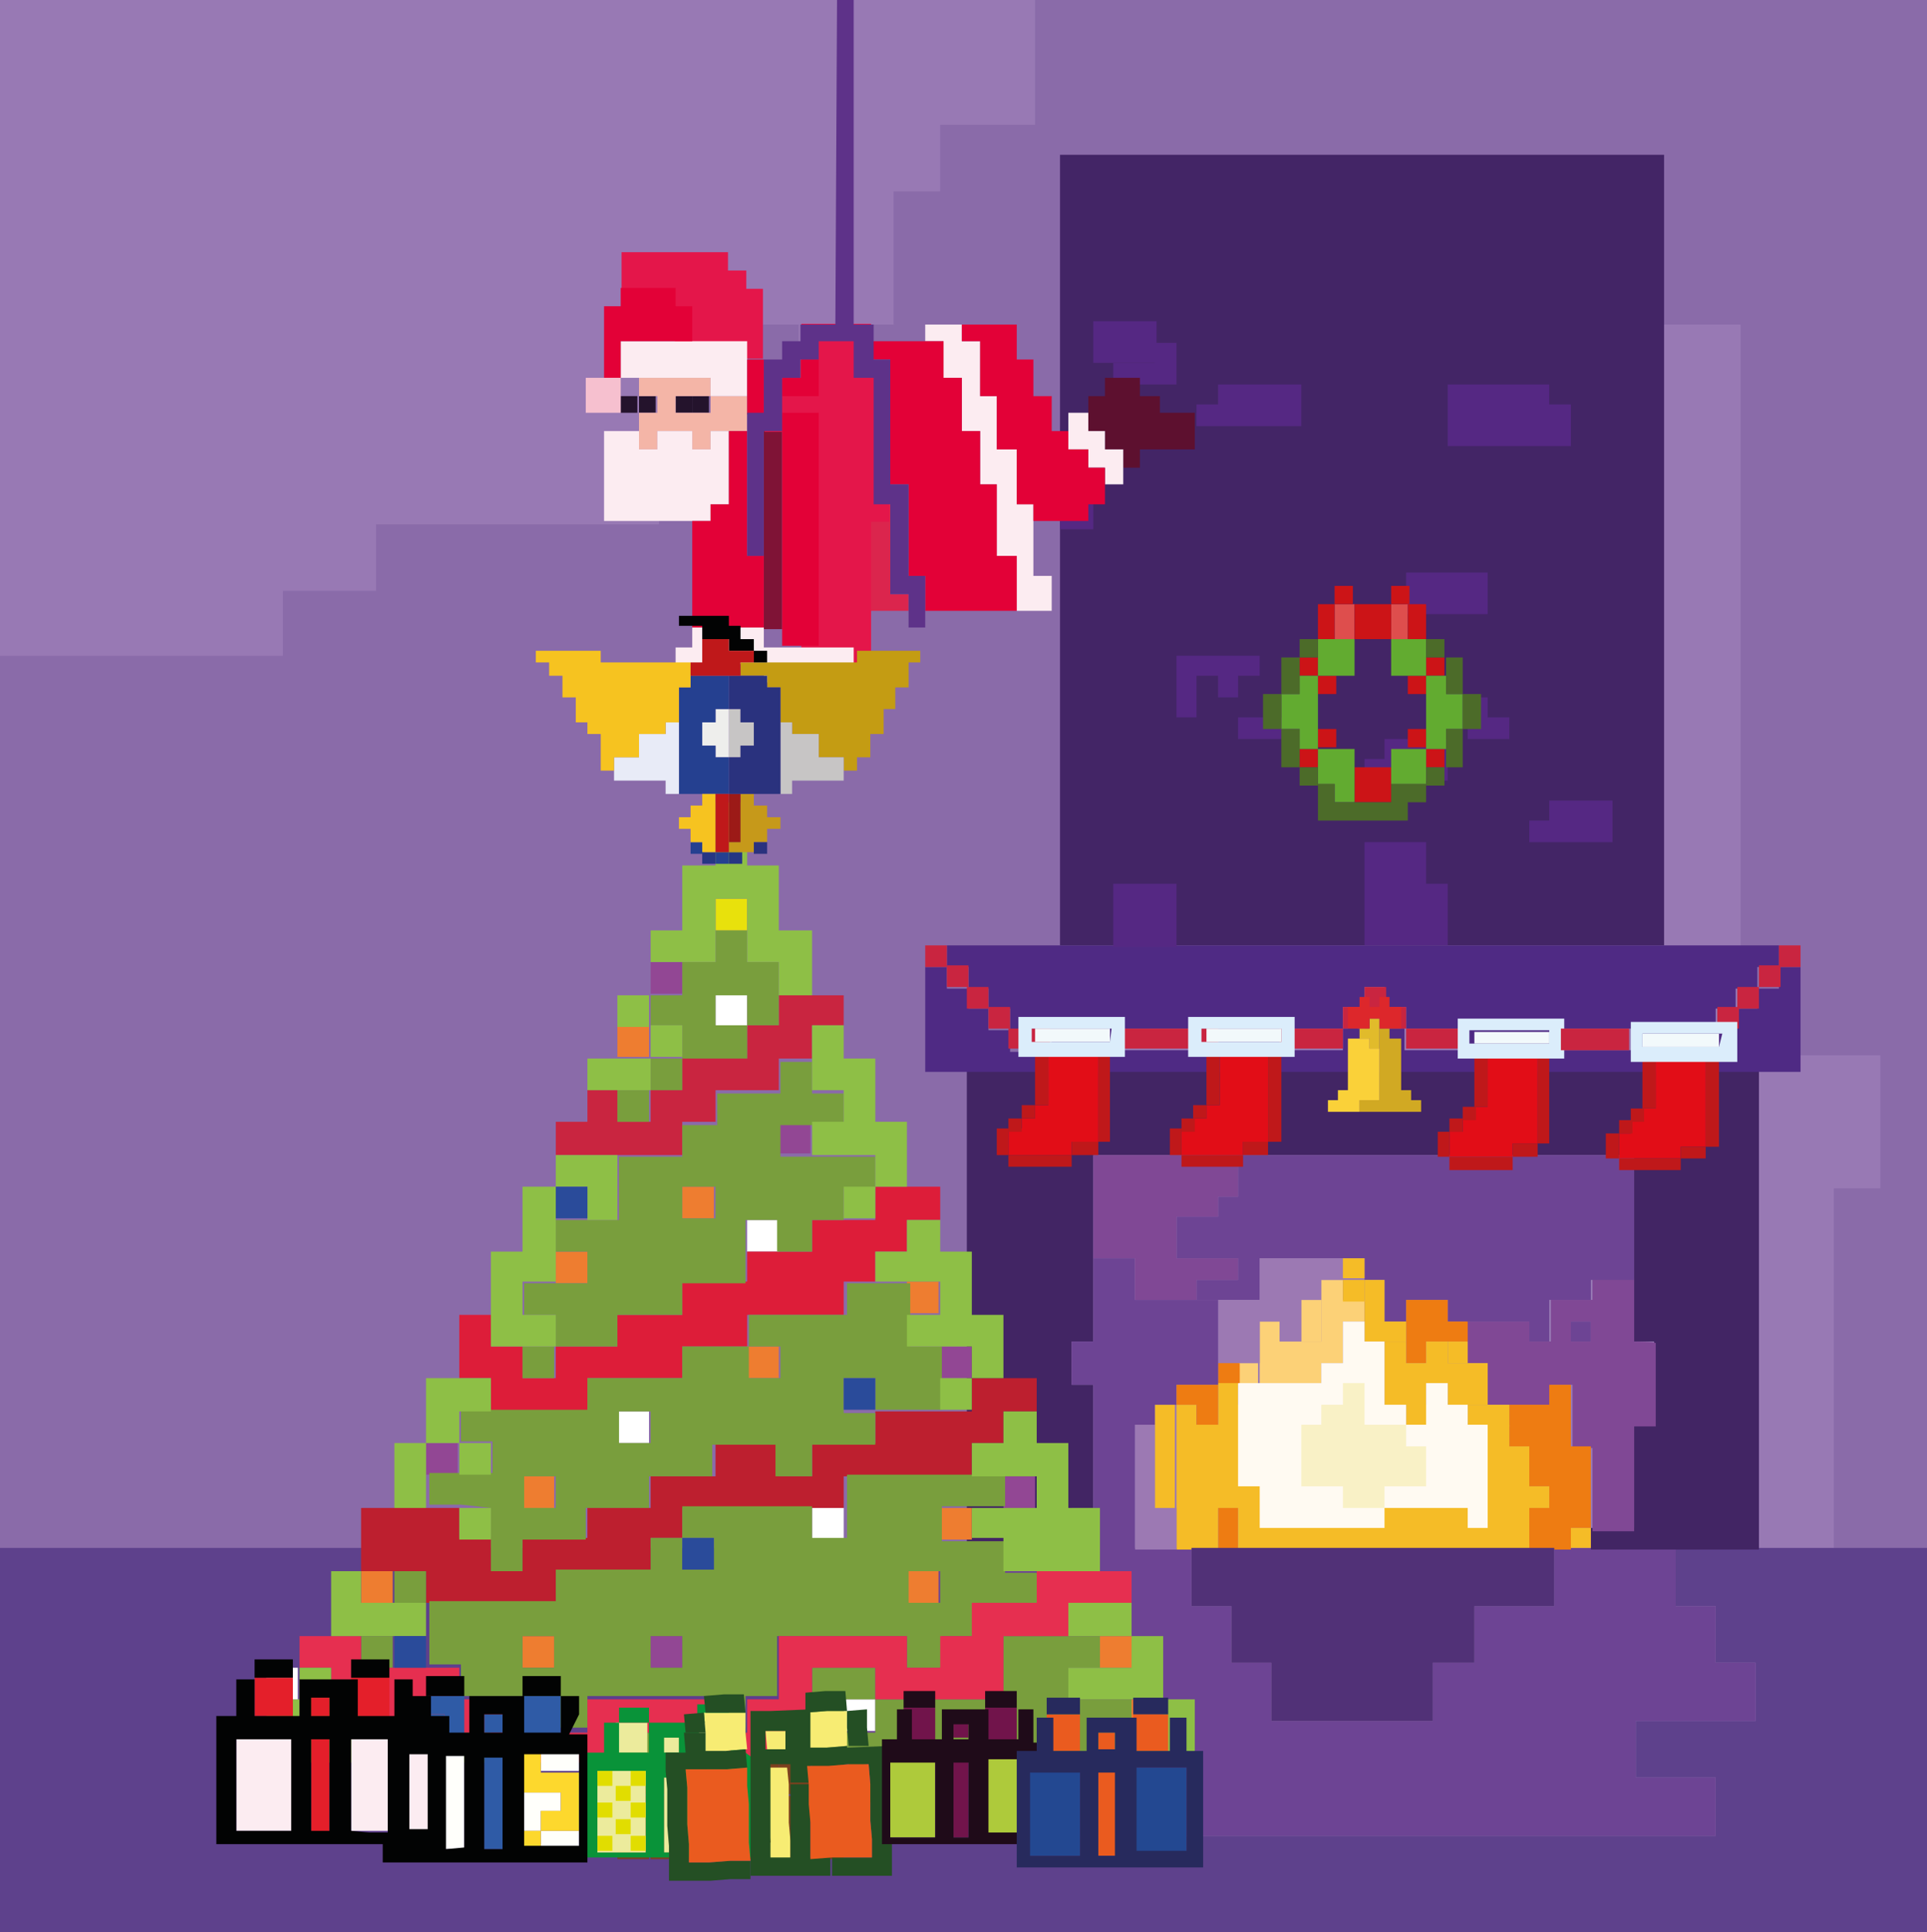 <?xml version="1.0" encoding="utf-8"?>
<!-- Generator: Adobe Illustrator 24.3.0, SVG Export Plug-In . SVG Version: 6.00 Build 0)  -->
<svg version="1.1" id="Layer_1" xmlns="http://www.w3.org/2000/svg" xmlns:xlink="http://www.w3.org/1999/xlink" x="0px" y="0px"
	 viewBox="0 0 115.8 116.1" style="enable-background:new 0 0 115.8 116.1;" xml:space="preserve">
<style type="text/css">
	.st0{fill:#9879B4;}
	.st1{fill:#8A6BA9;}
	.st2{fill:#5E418C;}
	.st3{fill:#6D4494;}
	.st4{fill:#422564;}
	.st5{fill:#804895;}
	.st6{fill:#FCD177;}
	.st7{fill:#9C79B3;}
	.st8{fill:#EE7C12;}
	.st9{fill:#F5BC27;}
	.st10{fill:#4F2A84;}
	.st11{fill:#EE7D30;}
	.st12{fill:#FFFFFF;}
	.st13{fill:#7D401E;}
	.st14{fill:#E8E10C;}
	.st15{fill:#C92540;}
	.st16{fill:#DD1D39;}
	.st17{fill:#924794;}
	.st18{fill:#BD1F2F;}
	.st19{fill:#799E3D;}
	.st20{fill:#E62F50;}
	.st21{fill:#8EBF46;}
	.st22{fill:#E41F2A;}
	.st23{fill:#ECEB9C;}
	.st24{fill:#099339;}
	.st25{fill:#E1DD00;}
	.st26{fill:#FFFFFB;}
	.st27{fill:#2F5BA6;}
	.st28{fill:#FDD82D;}
	.st29{fill:#F7EC73;}
	.st30{fill:#244F24;}
	.st31{fill:#71144B;}
	.st32{fill:#AECA3B;}
	.st33{fill:#1F0B19;}
	.st34{fill:#EA5B1F;}
	.st35{fill:#2A4B9A;}
	.st36{fill:#234891;}
	.st37{fill:#272A5D;}
	.st38{fill:#FCECF1;}
	.st39{fill:#020303;}
	.st40{fill:#E20D17;}
	.st41{fill:#BF181A;}
	.st42{fill:#F2F9FB;}
	.st43{fill:#DBEDFB;}
	.st44{fill:#D1A923;}
	.st45{fill:#E1BB2B;}
	.st46{fill:#DD272B;}
	.st47{fill:#FAD139;}
	.st48{fill:#432566;}
	.st49{fill:#552883;}
	.st50{fill:#DE4E4D;}
	.st51{fill:#CC1417;}
	.st52{fill:#62AB30;}
	.st53{fill:#4C6B29;}
	.st54{fill:#5D102F;}
	.st55{fill:#DB254D;}
	.st56{fill:#7F1336;}
	.st57{fill:#24132C;}
	.st58{fill:#F4B5A7;}
	.st59{fill:#E4164A;stroke:#E4164A;stroke-width:2.095;stroke-miterlimit:10;}
	.st60{fill:#E30137;}
	.st61{fill:#F6C0CF;}
	.st62{fill:#C49C13;}
	.st63{fill:#263683;}
	.st64{fill:#C6991A;}
	.st65{fill:#9C1A17;}
	.st66{fill:#C7C5C5;}
	.st67{fill:#2A327E;}
	.st68{fill:#EEEEEC;}
	.st69{fill:#254090;}
	.st70{fill:#E8EBF7;}
	.st71{fill:#F6C320;}
	.st72{fill:#5E3289;}
	.st73{fill:#FFFAF2;}
	.st74{fill:#F9F1C6;}
	.st75{fill:#513177;}
</style>
<rect y="0" class="st0" width="115.8" height="116.1"/>
<polygon class="st1" points="115.9,0 115.9,99.4 110.2,99.4 110.2,71.4 113,71.4 113,63.4 104.6,63.4 104.6,19.5 70.7,19.5 
	70.7,63.4 62.2,63.4 62.2,71.4 65,71.4 65,99.4 0,99.4 0,39.4 17,39.4 17,35.5 22.6,35.5 22.6,31.5 39.6,31.5 39.6,27.4 42.4,27.4 
	42.4,19.5 48,19.5 48,23.4 50.9,23.4 50.9,19.5 53.7,19.5 53.7,11.5 56.5,11.5 56.5,7.5 62.2,7.5 62.2,0 "/>
<polygon class="st0" points="105.5,62.1 105.5,69 103.1,69 103.1,93 64.2,93 64.2,69 61.8,69 61.8,62.1 69.1,62.1 69.1,24.3 
	98.3,24.3 98.3,62.1 "/>
<polygon class="st2" points="115.9,93 115.8,116.1 0,116.1 0,93 49.6,93 49.6,96.5 47.2,96.5 47.2,103.4 49.6,103.4 49.6,106.8 
	52.1,106.8 52.1,110.3 103.1,110.3 103.1,106.8 98.3,106.8 98.3,103.4 105.5,103.4 105.5,99.9 103.1,99.9 103.1,96.5 100.7,96.5 
	100.7,93 "/>
<polygon class="st3" points="98.3,103.4 98.3,106.8 103.1,106.8 103.1,110.3 52.1,110.3 52.1,106.8 49.6,106.8 49.6,103.4 
	47.2,103.4 47.2,96.5 49.6,96.5 49.6,93 71.6,93 71.6,96.5 74,96.5 74,99.9 76.4,99.9 76.4,103.4 86.1,103.4 86.1,99.9 88.6,99.9 
	88.6,96.5 93.4,96.5 93.4,93 100.7,93 100.7,96.5 103.1,96.5 103.1,99.9 105.5,99.9 105.5,103.4 "/>
<polygon class="st4" points="105.7,64.3 105.7,93.1 95.6,93.1 95.6,91.8 98.2,91.8 98.2,85.6 99.4,85.6 99.4,80.6 98.2,80.6 
	98.2,69.4 65.7,69.4 65.7,80.6 64.4,80.6 64.4,83.2 65.7,83.2 65.7,90.6 64.4,90.6 64.4,91.8 65.7,91.8 65.7,93.1 58.1,93.1 
	58.1,64.3 "/>
<rect x="94.4" y="79.4" class="st3" width="1.2" height="1.2"/>
<path class="st5" d="M98.2,80.6v-3.8h-2.5v1.3h-2.5v2.5h-1.3v-1.2h-3.8v2.5h1.3v2.5h3.8v-1.2h1.3v3.8h1.2v5h2.5v-6.3h1.3v-5
	C99.4,80.6,98.2,80.6,98.2,80.6z M95.6,80.6h-1.2v-1.2h1.2V80.6z"/>
<polygon class="st3" points="98.2,69.4 98.2,76.9 95.6,76.9 95.6,78.1 93.1,78.1 93.1,80.6 91.9,80.6 91.9,79.4 87,79.4 87,78.1 
	84.5,78.1 84.5,79.4 83.2,79.4 83.2,76.9 82,76.9 82,75.6 75.7,75.6 75.7,78.1 71.9,78.1 71.9,76.9 74.4,76.9 74.4,75.6 70.7,75.6 
	70.7,73.1 73.2,73.1 73.2,71.9 74.4,71.9 74.4,69.4 "/>
<g>
	<polygon class="st6" points="80.7,78.1 80.7,78.1 80.7,76.9 79.4,76.9 79.4,78.1 79.4,78.1 79.4,79.4 79.4,80.6 78.2,80.6 
		78.2,80.6 76.9,80.6 76.9,79.4 75.7,79.4 75.7,80.6 75.7,81.9 76.9,81.9 78.2,81.9 78.2,81.9 76.9,81.9 75.7,81.9 75.7,83.1 
		76.9,83.1 78.2,83.1 79.4,83.1 79.4,81.9 80.7,81.9 80.7,80.6 80.7,79.4 82,79.4 82,78.1 	"/>
	<polygon class="st6" points="79.4,79.4 79.4,78.1 78.2,78.1 78.2,79.4 78.2,80.6 79.4,80.6 	"/>
	<rect x="74.4" y="81.9" class="st6" width="1.2" height="1.3"/>
</g>
<polygon id="duman" class="st7" points="80.7,75.6 80.7,76.9 79.4,76.9 79.4,78.1 78.2,78.1 78.2,80.6 76.9,80.6 76.9,79.4 
	75.7,79.4 75.7,81.9 73.2,81.9 73.2,78.1 75.7,78.1 75.7,75.6 "/>
<polygon class="st8" points="95.6,86.9 95.6,91.8 94.4,91.8 94.4,93.1 91.9,93.1 91.9,90.6 93.1,90.6 93.1,89.3 91.9,89.3 
	91.9,86.9 90.7,86.9 90.7,84.4 93.1,84.4 93.1,83.2 94.4,83.2 94.4,86.9 "/>
<polygon id="alev-u1" class="st8" points="88.2,79.4 88.2,80.6 85.7,80.6 85.7,81.9 84.5,81.9 84.5,78.1 87,78.1 87,79.4 "/>
<polygon class="st8" points="73.2,91.8 73.2,93.1 74.4,93.1 74.4,91.8 74.4,90.6 73.2,90.6 "/>
<rect id="alev-u3" x="73.2" y="81.9" class="st8" width="1.3" height="1.3"/>
<g id="alev-turuncu">
	<rect x="94.4" y="91.8" class="st9" width="1.2" height="1.2"/>
	<rect x="89.4" y="84.4" class="st9" width="1.3" height="1.3"/>
	<rect x="88.2" y="84.4" class="st9" width="1.3" height="1.3"/>
	<polygon class="st9" points="89.4,81.9 89.4,84.4 87,84.4 87,83.1 85.7,83.1 85.7,85.6 84.5,85.6 84.5,84.4 83.2,84.4 83.2,80.6 
		84.5,80.6 84.5,81.9 85.7,81.9 85.7,80.6 87,80.6 87,81.9 	"/>
	<rect x="87" y="80.6" class="st9" width="1.2" height="1.3"/>
	<polygon class="st9" points="84.5,80.6 84.5,79.4 83.2,79.4 83.2,79.4 83.2,79.4 83.2,78.1 83.2,76.9 82,76.9 82,78.1 82,79.4 
		82,79.4 82,80.6 83.2,80.6 83.2,80.6 	"/>
	<rect x="80.7" y="76.9" class="st9" width="1.3" height="1.3"/>
	<rect x="80.7" y="75.6" class="st9" width="1.3" height="1.2"/>
	<polygon class="st9" points="93.1,89.3 93.1,90.6 91.9,90.6 91.9,93.1 74.4,93.1 74.4,90.6 73.2,90.6 73.2,93.1 70.7,93.1 
		70.7,90.6 70.7,90.6 70.7,84.4 71.9,84.4 71.9,85.6 73.2,85.6 73.2,83.1 74.4,83.1 74.4,84.4 84.5,84.4 84.5,85.6 85.7,85.6 
		85.7,84.4 88.2,84.4 88.2,85.6 90.7,85.6 90.7,86.9 91.9,86.9 91.9,89.3 	"/>
	<rect x="69.4" y="84.4" class="st9" width="1.2" height="6.3"/>
</g>
<polygon class="st7" points="70.7,90.6 70.7,93.1 68.2,93.1 68.2,85.6 69.4,85.6 69.4,90.6 "/>
<polygon class="st3" points="73.2,78.1 73.2,83.2 70.7,83.2 70.7,84.4 69.4,84.4 69.4,85.6 68.2,85.6 68.2,93.1 65.7,93.1 
	65.7,91.8 64.4,91.8 64.4,90.6 65.7,90.6 65.7,83.2 64.4,83.2 64.4,80.6 65.7,80.6 65.7,75.6 68.2,75.6 68.2,78.1 "/>
<polygon class="st5" points="70.7,73.1 70.7,75.6 74.4,75.6 74.4,76.9 71.9,76.9 71.9,78.1 68.2,78.1 68.2,75.6 65.7,75.6 
	65.7,69.4 74.4,69.4 74.4,71.9 73.2,71.9 73.2,73.1 "/>
<g>
	<path class="st10" d="M106.9,58.1v1.3h-1.3v1.2h-1.3v1.3h-1.2v-1.3h1.2v-1.2h1.3v-1.3H106.9v-1.3h-50v1.3h1.3v1.3h1.2v1.2h1.3v1.3
		h2.5v1.3h-2.5v-1.3h-1.3v-1.3h-1.2v-1.2h-1.3v-1.3h-1.3v6.3h52.6v-6.3H106.9z M73.2,63.1h-6.3v-1.3h6.3V63.1z M88.2,63.1h-3.8v-1.3
		h-1.2v-1.3H82v1.3h-1.3v1.3h-3.8v-1.3h3.8v-1.3H82v-1.2h1.2v1.2h1.3v1.3h3.8L88.2,63.1L88.2,63.1z M98.2,63.1h-5v-1.3h5V63.1z"/>
</g>
<rect x="68" y="102.1" class="st11" width="1.9" height="1.9"/>
<rect x="50.7" y="102.1" class="st12" width="1.9" height="1.9"/>
<rect x="48.8" y="109.8" class="st13" width="1.9" height="1.9"/>
<rect x="48.8" y="107.9" class="st13" width="1.9" height="1.9"/>
<rect x="48.8" y="105.9" class="st13" width="1.9" height="1.9"/>
<rect x="46.8" y="109.8" class="st13" width="1.9" height="1.9"/>
<rect x="46.8" y="107.9" class="st13" width="1.9" height="1.9"/>
<rect x="46.8" y="105.9" class="st13" width="1.9" height="1.9"/>
<rect x="44.9" y="109.8" class="st13" width="1.9" height="1.9"/>
<rect x="44.9" y="107.9" class="st13" width="1.9" height="1.9"/>
<rect x="44.9" y="105.9" class="st13" width="1.9" height="1.9"/>
<rect x="43" y="109.8" class="st13" width="1.9" height="1.9"/>
<rect x="43" y="107.9" class="st13" width="1.9" height="1.9"/>
<rect x="43" y="105.9" class="st13" width="1.9" height="1.9"/>
<rect x="43" y="54" class="st14" width="1.9" height="1.9"/>
<rect x="41" y="109.8" class="st13" width="1.9" height="1.9"/>
<rect x="41" y="107.9" class="st13" width="1.9" height="1.9"/>
<rect x="41" y="105.9" class="st13" width="1.9" height="1.9"/>
<rect x="39.1" y="109.8" class="st13" width="1.9" height="1.9"/>
<rect x="39.1" y="107.9" class="st13" width="1.9" height="1.9"/>
<rect x="39.1" y="105.9" class="st13" width="1.9" height="1.9"/>
<rect x="37.1" y="109.8" class="st13" width="1.9" height="1.9"/>
<rect x="37.1" y="107.9" class="st13" width="1.9" height="1.9"/>
<rect x="37.1" y="105.9" class="st13" width="1.9" height="1.9"/>
<g id="beyaz">
	<rect x="48.8" y="90.6" class="st12" width="1.9" height="1.9"/>
	<rect x="44.9" y="73.3" class="st12" width="1.9" height="1.9"/>
	<rect x="43" y="59.8" class="st12" width="1.9" height="1.9"/>
	<rect x="37.1" y="84.8" class="st12" width="1.9" height="1.9"/>
</g>
<rect x="106.9" y="56.8" class="st15" width="1.3" height="1.3"/>
<rect x="105.7" y="58" class="st15" width="1.3" height="1.3"/>
<rect x="104.4" y="59.3" class="st15" width="1.3" height="1.3"/>
<rect x="103.2" y="60.5" class="st15" width="1.3" height="1.3"/>
<polygon class="st15" points="85.7,61.8 84.5,61.8 84.5,63 85.7,63 87,63 88.2,63 88.2,61.8 87,61.8 "/>
<rect x="83.2" y="60.5" class="st15" width="1.3" height="1.3"/>
<rect x="82" y="59.3" class="st15" width="1.3" height="1.3"/>
<rect x="80.7" y="60.5" class="st15" width="1.3" height="1.3"/>
<polygon class="st15" points="78.2,61.8 76.9,61.8 76.9,63 78.2,63 79.4,63 80.7,63 80.7,61.8 79.4,61.8 "/>
<polygon class="st15" points="70.7,61.8 69.4,61.8 68.2,61.8 66.9,61.8 66.9,63 68.2,63 69.4,63 70.7,63 71.9,63 73.2,63 73.2,61.8 
	71.9,61.8 "/>
<polygon class="st15" points="60.6,61.8 60.6,63 61.9,63 63.1,63 63.1,61.8 61.9,61.8 "/>
<rect x="59.4" y="60.5" class="st15" width="1.3" height="1.3"/>
<rect x="58.1" y="59.3" class="st15" width="1.3" height="1.3"/>
<rect x="56.9" y="58" class="st15" width="1.3" height="1.3"/>
<rect x="55.6" y="56.8" class="st15" width="1.3" height="1.3"/>
<polygon class="st15" points="48.8,59.8 46.8,59.8 46.8,61.6 44.9,61.6 44.9,63.6 43,63.6 41,63.6 41,65.5 39.1,65.5 39.1,67.4 
	37.1,67.4 37.1,65.5 35.3,65.5 35.3,67.4 33.4,67.4 33.4,69.4 35.3,69.4 37.1,69.4 39.1,69.4 41,69.4 41,67.4 43,67.4 43,65.5 
	44.9,65.5 46.8,65.5 46.8,63.6 48.8,63.6 48.8,61.6 50.7,61.6 50.7,59.8 "/>
<g id="sari">
	<rect x="66.1" y="98.3" class="st11" width="1.9" height="1.9"/>
	<rect x="54.5" y="94.4" class="st11" width="1.9" height="1.9"/>
	<rect x="44.9" y="80.9" class="st11" width="1.9" height="1.9"/>
	<rect x="33.4" y="75.2" class="st11" width="1.9" height="1.9"/>
	<rect x="31.4" y="98.3" class="st11" width="1.9" height="1.9"/>
</g>
<polygon class="st16" points="54.5,71.3 52.6,71.3 52.6,73.3 50.7,73.3 48.8,73.3 48.8,75.2 46.8,75.2 44.9,75.2 44.9,77 43,77 
	41,77 41,79 39.1,79 37.1,79 37.1,80.9 35.3,80.9 33.4,80.9 33.4,82.8 31.4,82.8 31.4,80.9 29.5,80.9 29.5,79 27.6,79 27.6,80.9 
	27.6,82.8 29.5,82.8 29.5,84.8 31.4,84.8 33.4,84.8 35.3,84.8 35.3,82.8 37.1,82.8 39.1,82.8 41,82.8 41,80.9 43,80.9 44.9,80.9 
	44.9,79 46.8,79 48.8,79 50.7,79 50.7,77 52.6,77 52.6,75.2 54.5,75.2 54.5,73.3 56.5,73.3 56.5,71.3 "/>
<g id="mor">
	<rect x="60.3" y="88.7" class="st17" width="1.9" height="1.9"/>
	<rect x="56.5" y="80.9" class="st17" width="1.9" height="1.9"/>
	<rect x="46.8" y="67.4" class="st17" width="1.9" height="1.9"/>
	<rect x="39.1" y="98.3" class="st17" width="1.9" height="1.9"/>
	<rect x="39.1" y="57.8" class="st17" width="1.9" height="1.9"/>
	<rect x="25.6" y="86.7" class="st17" width="1.9" height="1.9"/>
</g>
<rect x="23.7" y="104.1" class="st17" width="1.9" height="1.9"/>
<g id="turuncu">
	<rect x="56.5" y="90.6" class="st11" width="1.9" height="1.9"/>
	<rect x="54.5" y="77" class="st11" width="1.9" height="1.9"/>
	<rect x="41" y="71.3" class="st11" width="1.9" height="1.9"/>
	<rect x="37.1" y="61.6" class="st11" width="1.9" height="1.9"/>
	<rect x="31.4" y="88.7" class="st11" width="1.9" height="1.9"/>
	<rect x="21.7" y="94.4" class="st11" width="1.9" height="1.9"/>
</g>
<polygon class="st18" points="60.3,82.8 58.4,82.8 58.4,84.8 56.5,84.8 54.5,84.8 52.6,84.8 52.6,86.7 50.7,86.7 48.8,86.7 
	48.8,88.7 46.8,88.7 46.8,86.7 44.9,86.7 43,86.7 43,88.7 41,88.7 39.1,88.7 39.1,90.6 37.1,90.6 35.3,90.6 35.3,92.4 33.4,92.4 
	31.4,92.4 31.4,94.4 29.5,94.4 29.5,92.4 27.6,92.4 27.6,90.6 25.6,90.6 23.7,90.6 21.7,90.6 21.7,92.4 21.7,94.4 23.7,94.4 
	25.6,94.4 25.6,96.3 27.6,96.3 29.5,96.3 31.4,96.3 33.4,96.3 33.4,94.4 35.3,94.4 37.1,94.4 39.1,94.4 39.1,92.4 41,92.4 41,90.6 
	43,90.6 44.9,90.6 46.8,90.6 48.8,90.6 50.7,90.6 50.7,88.7 52.6,88.7 54.5,88.7 56.5,88.7 58.4,88.7 58.4,86.7 60.3,86.7 
	60.3,84.8 62.3,84.8 62.3,82.8 "/>
<g>
	<polygon class="st19" points="66.1,102.1 64.2,102.1 64.2,100.2 66.1,100.2 66.1,98.3 64.2,98.3 62.3,98.3 60.3,98.3 60.3,100.2 
		60.3,102.1 58.4,102.1 56.5,102.1 54.5,102.1 52.6,102.1 52.6,104.1 50.7,104.1 50.7,102.1 52.6,102.1 52.6,100.2 50.7,100.2 
		48.8,100.2 48.8,102.1 48.8,104.1 48.8,105.9 50.7,105.9 52.6,105.9 54.5,105.9 56.5,105.9 58.4,105.9 58.4,104.1 60.3,104.1 
		60.3,105.9 62.3,105.9 64.2,105.9 66.1,105.9 66.1,104.1 68,104.1 68,102.1 	"/>
	<path class="st19" d="M50.7,98.3h1.9h1.9v1.9h2.1v-1.9h1.9v-1.9h1.9h1.9v-1.9h-1.9v-1.9h-1.9h-1.9v-2.1h1.9h1.9v-1.9h-1.9h-1.9
		h-1.9h-1.9h-1.9v1.9v1.9h-2.1v-1.9h-1.9H45h-1.9H41v1.9h1.9v1.9H41v-1.9h-1.9v1.9h-1.9h-1.9h-1.9v1.9h-1.9h-1.9h-1.9h-1.9v1.9v1.9
		h1.9v1.9h1.9h1.9v1.9h1.9h1.9v-1.9h1.9h1.9H41h1.9v1.9h1.9v-1.9h1.9V100v-1.7h2.1H50.7z M56.5,96.3h-1.9v-1.9h1.9V96.3z M31.4,98.3
		h1.9v1.9h-1.9V98.3z M39.1,100.2v-1.9H41v1.9H39.1z"/>
	<polygon class="st19" points="44.9,63.6 44.9,61.6 43,61.6 43,59.8 44.9,59.8 44.9,61.6 46.8,61.6 46.8,59.8 46.8,57.8 44.9,57.8 
		44.9,55.9 43,55.9 43,57.8 41,57.8 41,59.8 39.1,59.8 39.1,61.6 41,61.6 41,63.6 43,63.6 	"/>
	<rect x="39.1" y="63.6" class="st19" width="1.9" height="1.9"/>
	<polygon class="st19" points="37.1,104.1 37.1,105.9 39.1,105.9 41,105.9 41,104.1 39.1,104.1 	"/>
	<rect x="37.1" y="65.5" class="st19" width="1.9" height="1.9"/>
	<path class="st19" d="M37.1,80.9V79H39h2v-1.9h1.9h1.9v-1.9v-1.9h1.9v1.9h2.1v-1.9h1.9v-1.9h1.9v-1.9h-1.9h-1.9h-1.9v-1.9h1.9h1.9
		v-1.9h-1.9v-1.9h-1.9v1.9H45h-1.9v1.9H41v1.9h-1.9h-1.9v1.9v1.9h-1.9h-1.9v1.9h1.9v1.9h-1.9h-1.9V79h1.9v1.9h1.9H37.1L37.1,80.9z
		 M43,71.3v1.9h-2v-1.9H43z"/>
	<rect x="31.4" y="80.9" class="st19" width="1.9" height="1.9"/>
	<path class="st19" d="M29.5,90.6v1.9v1.9h1.9v-1.9h1.9h1.9v-1.9h1.9H39v-1.9h1.9h1.9v-1.9h1.9h1.9v1.9h2.2v-1.9h1.9h1.9v-1.9h-1.9
		v-2.1h1.9v1.9h1.9h2.1v-1.9v-1.9h-1.9V79v-1.9h-1.9h-1.9V79h-2.1h-1.9H45v1.9h1.9v1.9H45v-1.9h-1.9H41v1.9h-1.9h-1.9h-1.9v1.9h-1.9
		h-1.9h-1.9h-1.9v1.9h1.9v1.9h-1.9h-1.9v1.9h1.9L29.5,90.6L29.5,90.6z M39.1,84.8v1.9h-1.9v-1.9H39.1z M33.4,88.7v1.9h-1.9v-1.9
		H33.4z"/>
	<polygon class="st19" points="25.6,104.1 25.6,105.9 27.6,105.9 29.5,105.9 29.5,104.1 27.6,104.1 	"/>
	<rect x="23.7" y="94.4" class="st19" width="1.9" height="1.9"/>
	<rect x="21.7" y="104.1" class="st19" width="1.9" height="1.9"/>
	<rect x="21.7" y="98.3" class="st19" width="1.9" height="1.9"/>
	<rect x="19.9" y="102.1" class="st19" width="1.9" height="1.9"/>
</g>
<rect x="18" y="102.1" class="st11" width="1.9" height="1.9"/>
<polygon class="st20" points="66.1,94.4 64.2,94.4 62.3,94.4 62.3,96.3 60.3,96.3 58.4,96.3 58.4,98.3 56.5,98.3 56.5,100.2 
	54.5,100.2 54.5,98.3 52.6,98.3 50.7,98.3 48.8,98.3 46.8,98.3 46.8,100.2 46.8,102.1 44.9,102.1 44.9,104.1 43,104.1 43,102.1 
	41,102.1 39.1,102.1 37.1,102.1 35.3,102.1 35.3,104.1 33.4,104.1 31.4,104.1 31.4,102.1 29.5,102.1 27.6,102.1 27.6,100.2 
	25.6,100.2 23.7,100.2 21.7,100.2 21.7,98.3 19.9,98.3 18,98.3 18,100.2 19.9,100.2 19.9,102.1 21.7,102.1 21.7,104.1 23.7,104.1 
	25.6,104.1 27.6,104.1 29.5,104.1 29.5,105.9 31.4,105.9 33.4,105.9 35.3,105.9 37.1,105.9 37.1,104.1 39.1,104.1 41,104.1 
	41,105.9 43,105.9 44.9,105.9 46.8,105.9 48.8,105.9 48.8,104.1 48.8,102.1 48.8,100.2 50.7,100.2 52.6,100.2 52.6,102.1 
	54.5,102.1 56.5,102.1 58.4,102.1 60.3,102.1 60.3,100.2 60.3,98.3 62.3,98.3 64.2,98.3 64.2,96.3 66.1,96.3 68,96.3 68,94.4 "/>
<polygon class="st21" points="69.9,102.1 69.9,104.1 68,104.1 66.1,104.1 66.1,105.9 68,105.9 69.9,105.9 71.8,105.9 71.8,104.1 
	71.8,102.1 "/>
<polygon class="st21" points="69.9,98.3 68,98.3 68,100.2 66.1,100.2 64.2,100.2 64.2,102.1 66.1,102.1 68,102.1 69.9,102.1 
	69.9,100.2 "/>
<polygon class="st21" points="66.1,96.3 64.2,96.3 64.2,98.3 66.1,98.3 68,98.3 68,96.3 "/>
<polygon class="st21" points="66.1,94.4 66.1,92.4 66.1,90.6 64.2,90.6 64.2,88.7 64.2,86.7 62.3,86.7 62.3,84.8 60.3,84.8 
	60.3,86.7 58.4,86.7 58.4,88.7 60.3,88.7 62.3,88.7 62.3,90.6 60.3,90.6 58.4,90.6 58.4,92.4 60.3,92.4 60.3,94.4 62.3,94.4 
	64.2,94.4 "/>
<polygon class="st21" points="60.3,82.8 60.3,80.9 60.3,79 58.4,79 58.4,77 58.4,75.2 56.5,75.2 56.5,73.3 54.5,73.3 54.5,75.2 
	52.6,75.2 52.6,77 54.5,77 56.5,77 56.5,79 54.5,79 54.5,80.9 56.5,80.9 58.4,80.9 58.4,82.8 "/>
<rect x="56.5" y="82.8" class="st21" width="1.9" height="1.9"/>
<polygon class="st21" points="54.5,71.3 54.5,69.4 54.5,67.4 52.6,67.4 52.6,65.5 52.6,63.6 50.7,63.6 50.7,61.6 48.8,61.6 
	48.8,63.6 48.8,65.5 50.7,65.5 50.7,67.4 48.8,67.4 48.8,69.4 50.7,69.4 52.6,69.4 52.6,71.3 "/>
<rect x="50.7" y="71.3" class="st21" width="1.9" height="1.9"/>
<polygon class="st21" points="48.8,59.8 48.8,57.8 48.8,55.9 46.8,55.9 46.8,54 46.8,52 44.9,52 44.9,50.1 44.9,48.2 43,48.2 
	43,50.1 43,52 41,52 41,54 41,55.9 39.1,55.9 39.1,57.8 41,57.8 43,57.8 43,55.9 43,54 44.9,54 44.9,55.9 44.9,57.8 46.8,57.8 
	46.8,59.8 "/>
<rect x="39.1" y="61.6" class="st21" width="1.9" height="1.9"/>
<rect x="37.1" y="59.8" class="st21" width="1.9" height="1.9"/>
<polygon class="st21" points="35.3,63.6 35.3,65.5 37.1,65.5 39.1,65.5 39.1,63.6 37.1,63.6 "/>
<polygon class="st21" points="33.4,69.4 33.4,71.3 35.3,71.3 35.3,73.3 37.1,73.3 37.1,71.3 37.1,69.4 35.3,69.4 "/>
<polygon class="st21" points="31.4,73.3 31.4,75.2 29.5,75.2 29.5,77 29.5,79 29.5,80.9 31.4,80.9 33.4,80.9 33.4,79 31.4,79 
	31.4,77 33.4,77 33.4,75.2 33.4,73.3 33.4,71.3 31.4,71.3 "/>
<rect x="27.6" y="90.6" class="st21" width="1.9" height="1.9"/>
<rect x="27.6" y="86.7" class="st21" width="1.9" height="1.9"/>
<polygon class="st21" points="25.6,82.8 25.6,84.8 25.6,86.7 27.6,86.7 27.6,84.8 29.5,84.8 29.5,82.8 27.6,82.8 "/>
<polygon class="st21" points="23.7,88.7 23.7,90.6 25.6,90.6 25.6,88.7 25.6,86.7 23.7,86.7 "/>
<polygon class="st21" points="21.7,96.3 21.7,94.4 19.9,94.4 19.9,96.3 19.9,98.3 21.7,98.3 23.7,98.3 25.6,98.3 25.6,96.3 
	23.7,96.3 "/>
<polygon class="st21" points="18,104.1 18,102.1 16,102.1 16,104.1 16,105.9 18,105.9 19.9,105.9 21.7,105.9 21.7,104.1 19.9,104.1 
	"/>
<rect x="18" y="100.2" class="st21" width="1.9" height="1.9"/>
<rect x="16" y="100.2" class="st12" width="1.9" height="1.9"/>
<g>
	<rect x="21.1" y="100.8" class="st22" width="2.3" height="2.3"/>
	<rect x="18.7" y="104.3" class="st22" width="1.1" height="5.8"/>
	<rect x="18.7" y="102" class="st22" width="1.1" height="1.1"/>
	<rect x="15.3" y="100.8" class="st22" width="2.3" height="2.3"/>
</g>
<g>
	<g>
		<polygon class="st23" points="43.8,105.3 43.8,104.4 43.8,103.5 42.8,103.5 41.9,103.5 41.9,104.4 41.9,105.3 42.8,105.3 		"/>
		<polygon class="st23" points="39.9,107.3 39.9,108.4 39.9,109.3 39.9,110.3 39.9,111.3 40.8,111.3 40.8,110.3 40.8,109.3 
			40.8,108.4 40.8,107.3 40.8,106.4 39.9,106.4 		"/>
		<rect x="39.9" y="104.4" class="st23" width="0.9" height="0.9"/>
		<polygon class="st23" points="37,103.5 37,104.4 37,105.3 37.9,105.3 38.9,105.3 38.9,104.4 38.9,103.5 37.9,103.5 		"/>
		<polygon class="st23" points="37,108.4 37,108.4 37,108.4 		"/>
	</g>
	<g>
		<path class="st24" d="M44.8,105.3v-0.9v-0.9h-0.9v0.9v0.9h-0.9l0,0h-1v-0.9v-0.9h-0.9H40l0,0H39v0.9v0.9h-0.9h-0.9v-0.9v-0.9h0.9
			H39v-0.9h-0.9h-0.9v0.9h-0.9v0.9v0.9H35v0.9v0.9v0.9l0,0v0.9v0.9v0.9l0,0v0.9h0.9h0.9l0,0h0.9h0.9h0.9l0,0h0.9h1.2h0.9l0,0h0.9
			h0.9h0.9V111l0,0v-0.9v-0.9v-0.9l0,0v-0.9v-0.9v-0.9L44.8,105.3L44.8,105.3z M40.8,104.4v0.9h-0.9v-0.9H40.8z M37.9,111.3H37l0,0
			H36v-0.9v-0.9v-0.9l0,0v-0.9v-0.9H37l0,0h0.9h0.9v0.9v0.9l0,0v0.9v0.9v0.9H37.9z M39.9,111.3v-0.9v-0.9v-0.9l0,0v-0.9v-0.9h0.9
			v0.9v0.9l0,0v0.9v0.9v0.9H39.9z M44.8,107.3v0.9l0,0v0.9v0.9v0.9h-0.9h-0.9l0,0h-1v-0.9v-0.9v-0.9l0,0v-0.9v-0.9h0.9l0,0h0.9h0.9
			L44.8,107.3L44.8,107.3z"/>
		<polygon class="st24" points="42.8,103.5 43.8,103.5 43.8,102.4 42.8,102.4 42.8,102.4 41.9,102.4 41.9,103.5 		"/>
	</g>
	<rect x="35.9" y="106.4" class="st23" width="2.9" height="4.9"/>
	<rect x="41.9" y="106.4" class="st23" width="2.9" height="4.9"/>
	<g>
		<rect x="43.8" y="110.3" class="st25" width="0.9" height="0.9"/>
		<rect x="43.8" y="108.3" class="st25" width="0.9" height="0.9"/>
		<rect x="43.8" y="106.4" class="st25" width="0.9" height="0.9"/>
		<rect x="42.8" y="109.3" class="st25" width="0.9" height="0.9"/>
		<rect x="42.8" y="107.3" class="st25" width="0.9" height="0.9"/>
		<rect x="41.9" y="110.3" class="st25" width="0.9" height="0.9"/>
		<rect x="41.9" y="108.3" class="st25" width="0.9" height="0.9"/>
		<rect x="41.9" y="106.4" class="st25" width="0.9" height="0.9"/>
		<rect x="37.9" y="110.3" class="st25" width="0.9" height="0.9"/>
		<rect x="37.9" y="108.3" class="st25" width="0.9" height="0.9"/>
		<rect x="37.9" y="106.4" class="st25" width="0.9" height="0.9"/>
		<rect x="37" y="109.3" class="st25" width="0.9" height="0.9"/>
		<rect x="37" y="107.3" class="st25" width="0.9" height="0.9"/>
		<rect x="35.9" y="110.3" class="st25" width="0.9" height="0.9"/>
		<rect x="35.9" y="108.3" class="st25" width="0.9" height="0.9"/>
		<rect x="35.9" y="106.4" class="st25" width="0.9" height="0.9"/>
	</g>
</g>
<g>
	<rect x="32.5" y="105.3" class="st26" width="2.3" height="1.1"/>
	<rect x="32.5" y="110" class="st26" width="2.3" height="1.1"/>
	<polygon class="st26" points="33.7,107.7 33.7,108.8 32.5,108.8 32.5,110 31.4,110 31.4,107.7 	"/>
	<rect x="31.4" y="101.9" class="st27" width="2.3" height="2.3"/>
	<rect x="29.1" y="105.3" class="st27" width="1.1" height="5.8"/>
	<rect x="29.1" y="103" class="st27" width="1.1" height="1.1"/>
	<rect x="25.6" y="103" class="st27" width="1.1" height="1.1"/>
	<polygon class="st27" points="27.9,101.9 27.9,104.2 26.7,104.2 26.7,103 25.6,103 25.6,101.9 	"/>
	<rect x="24.5" y="105.3" class="st26" width="3.4" height="5.8"/>
	<g>
		<polygon class="st28" points="34.8,106.5 34.8,110 32.5,110 32.5,108.8 33.7,108.8 33.7,107.7 31.4,107.7 31.4,105.3 32.5,105.3 
			32.5,106.5 		"/>
		<rect x="31.4" y="110" class="st28" width="1.1" height="1.1"/>
	</g>
</g>
<g>
	<g id="XMLID_21_">
		<g>
			<polygon class="st29" points="50.9,104.9 49.7,105 48.5,105 48.5,105 48.5,103.9 48.5,103.9 48.4,102.9 49.7,102.8 50.9,102.8 
				50.9,103.8 50.9,103.8 			"/>
			<polygon class="st30" points="50.9,102.8 49.7,102.8 48.4,102.9 48.4,101.7 49.6,101.6 50.8,101.6 			"/>
			<polygon class="st29" points="47.5,111.7 46.3,111.8 46.2,110.7 46.3,110.7 46.2,109.6 46.2,108.4 46.2,108.4 46.1,107.3 
				46.1,106.2 46.1,106.2 47.3,106.2 47.4,107.2 47.4,107.3 47.4,108.4 47.4,108.4 47.4,109.5 47.4,109.5 47.5,110.6 47.5,110.6 			
				"/>
			<polygon class="st29" points="47.3,105.1 47.3,105.1 46.1,105.1 46,104 47.3,104 			"/>
			<polygon class="st30" points="52.2,104.9 51,104.9 50.9,103.8 50.9,102.8 52.1,102.7 52.1,103.8 			"/>
			<polygon class="st29" points="44.9,105.1 44.8,105.1 43.6,105.2 43.6,105.2 42.4,105.2 42.4,104.1 42.4,104.1 42.3,102.9 
				42.4,102.9 43.5,102.9 43.6,102.9 44.8,102.9 44.8,102.9 44.8,104 44.8,104 44.8,104.1 			"/>
			<polygon class="st30" points="44.8,102.9 43.6,102.9 43.5,102.9 42.4,102.9 42.3,101.9 43.5,101.8 44.7,101.8 			"/>
			<polygon class="st30" points="42.4,104.1 41.2,104.1 41.1,103 42.3,102.9 42.3,102.9 			"/>
			<polygon class="st30" points="43.9,112.9 43.9,112.9 42.7,113 41.4,113 41.4,113 40.2,113 40.2,111.9 40.2,110.9 40.2,110.9 
				40.1,109.7 40.1,108.6 40.1,108.6 40.1,107.5 40,106.4 40,106.4 40,105.3 41.2,105.3 41.1,104.1 42.4,104.1 42.4,105.2 
				42.4,105.2 43.6,105.2 43.6,105.2 44.8,105.1 44.9,106.2 43.7,106.3 42.5,106.3 41.2,106.4 41.2,106.3 41.2,106.3 41.3,107.4 
				41.3,108.5 41.3,108.5 41.3,109.6 41.4,110.8 41.4,110.8 41.4,111.9 41.4,111.9 42.6,111.9 43.8,111.8 43.8,111.8 45.1,111.8 
				45.1,112.9 			"/>
			<path class="st30" d="M49.9,111.6h-1.2v-1.1v-1.1l0,0v-1.1v-1.1h-1.2v1.1l0,0v1.1l0,0v1.1l0,0v1.1l0,0l0,0h-1.2v-1.1l0,0v-1.1
				v-1.1l0,0v-1.1V106l0,0h1.2l0,0v1.1h1.2V106v-1.1l0,0v-1.1l0,0v-1.1l-2.4,0.1h-1.2v1.1l0,0l0,0v1.1l0,0v1.1l0,0v1.1v1.1l0,0v1.1
				v1.1l0,0v1.1v1.1h1.2h1.2l0,0h1.2h1.2L49.9,111.6z M46,104L46,104h1.2v1.1l0,0H46l0,0V104z"/>
			<polygon class="st30" points="53.6,112.7 52.4,112.7 51.2,112.7 51.2,112.7 50,112.7 50,111.6 51.2,111.6 51.2,111.6 52.4,111.6 
				52.4,111.6 52.4,110.5 52.3,109.4 52.3,109.4 52.3,108.3 52.2,107.2 52.3,107.2 52.2,106 51,106.1 51,106 49.8,106.1 48.6,106.1 
				48.5,105 49.7,105 50.9,104.9 50.9,105 53.4,104.9 53.4,106 53.5,107.1 53.4,107.1 53.5,108.2 53.5,109.3 53.5,109.3 53.6,110.4 
				53.6,111.5 53.6,111.5 			"/>
		</g>
	</g>
</g>
<g>
	<g id="XMLID_22_">
		<g>
			<g>
				<polygon class="st31" points="60.1,102.6 59.2,102.6 59.2,103.5 59.2,104.6 60.1,104.6 61.1,104.6 61.1,103.5 61.1,102.6 				
					"/>
				<polygon class="st31" points="57.3,106.5 57.3,107.5 57.3,108.4 57.3,109.4 57.3,110.4 58.2,110.4 58.2,109.4 58.2,108.4 
					58.2,107.5 58.2,106.5 58.2,105.5 57.3,105.5 				"/>
				<rect x="57.3" y="103.5" class="st31" width="0.9" height="0.9"/>
				<polygon class="st31" points="54.3,102.6 54.3,103.5 54.3,104.6 55.3,104.6 56.2,104.6 56.2,103.5 56.2,102.6 55.3,102.6 				
					"/>
			</g>
			<g>
				<polygon class="st32" points="61.1,105.5 60.1,105.5 59.2,105.5 59.2,106.5 59.2,107.5 59.2,108.4 59.2,109.4 59.2,110.4 
					60.1,110.4 61.1,110.4 62.1,110.4 62.1,109.4 62.1,108.4 62.1,107.5 62.1,106.5 62.1,105.5 				"/>
				<polygon class="st32" points="54.3,105.5 53.3,105.5 53.3,106.5 53.3,107.5 53.3,108.4 53.3,109.4 53.3,110.4 54.3,110.4 
					55.3,110.4 56.2,110.4 56.2,109.4 56.2,108.4 56.2,107.5 56.2,106.5 56.2,105.5 55.3,105.5 				"/>
			</g>
			<g>
				<path class="st33" d="M62.1,104.6v-0.9l0,0v-1h-0.9v0.9l0,0v0.9h-0.9l0,0h-0.9v-0.9l0,0v-0.9h-1l0,0h-0.9h-0.9v0.9l0,0v0.9h-0.9
					l0,0h-0.9v-0.9l0,0v-0.9h-0.9v0.9l0,0v0.9h-0.9v0.9v0.9l0,0v0.9v0.9v0.9l0,0v0.9v0.9h0.9l0,0h0.9h0.9l0,0h0.9h0.9h0.9l0,0h0.9
					h0.9l0,0h0.9H62H63v-0.9v-0.7l0,0v-0.9v-0.9v-0.9l0,0v-0.9v-0.9h-0.9V104.6z M57.3,103.6h0.9v0.9h-0.9V103.6z M55.3,110.4
					L55.3,110.4h-0.9h-0.9v-0.9l0,0v-0.9v-0.9v-0.9l0,0v-0.9h0.9h0.9l0,0h0.9v0.9l0,0v0.9v0.9v0.9l0,0v0.9H55.3z M57.3,110.4v-0.9
					l0,0v-0.9v-0.9v-0.9l0,0v-0.9h0.9v0.9l0,0v0.9v0.9v0.9l0,0v0.9H57.3z M62.1,106.5L62.1,106.5v0.9v0.9v0.9l0,0v0.9h-0.9h-0.9l0,0
					h-0.9v-0.8l0,0v-0.9v-0.9v-0.9l0,0v-0.9h0.9l0,0h0.9h0.9V106.5z"/>
				<polygon class="st33" points="60.2,102.6 61.1,102.6 61.1,101.6 60.2,101.6 60.1,101.6 59.2,101.6 59.2,102.6 60.1,102.6 				
					"/>
				<polygon class="st33" points="55.3,102.6 56.2,102.6 56.2,101.6 55.3,101.6 55.3,101.6 54.3,101.6 54.3,102.6 				"/>
			</g>
		</g>
	</g>
</g>
<g>
	<polygon class="st34" points="52.3,109.4 52.3,108.3 52.3,107.2 52.2,106 51,106 49.8,106.1 48.5,106.1 48.6,107.2 48.6,108.4 
		48.7,109.5 48.7,110.6 48.7,111.7 50,111.6 51.2,111.6 52.4,111.6 52.4,110.5 	"/>
	<polygon class="st34" points="45,109.6 45,108.4 44.9,107.3 44.9,106.2 43.7,106.3 42.5,106.3 41.2,106.3 41.3,107.4 41.3,108.6 
		41.3,109.6 41.4,110.8 41.4,111.9 42.6,111.9 43.9,111.8 45.1,111.8 45,110.7 	"/>
	<polygon class="st34" points="69.1,103 68.1,103 68.1,104.1 68.1,105.2 69.1,105.2 70.2,105.2 70.2,104.1 70.2,103 	"/>
	<polygon class="st34" points="66,107.2 66,108.4 66,109.4 66,110.4 66,111.5 67.1,111.5 67.1,110.4 67.1,109.4 67.1,108.4 
		67.1,107.2 67.1,106.2 66,106.2 	"/>
	<rect x="66" y="104.1" class="st34" width="1" height="1"/>
	<polygon class="st34" points="62.9,103 62.9,104.1 62.9,105.2 63.9,105.2 64.9,105.2 64.9,104.1 64.9,103 63.9,103 	"/>
</g>
<g id="mavi">
	<rect x="50.7" y="82.8" class="st35" width="1.9" height="1.9"/>
	<rect x="41" y="92.4" class="st35" width="1.9" height="1.9"/>
	<rect x="33.4" y="71.3" class="st35" width="1.9" height="1.9"/>
	<rect x="23.7" y="98.3" class="st35" width="1.9" height="1.9"/>
</g>
<polygon class="st36" points="70.2,106.2 69.1,106.2 68.1,106.2 68.1,107.2 68.1,108.4 68.1,109.4 68.1,110.4 68.1,111.5 
	69.1,111.5 70.2,111.5 71.3,111.5 71.3,110.4 71.3,109.4 71.3,108.4 71.3,107.2 71.3,106.2 "/>
<polygon class="st36" points="62.9,106.2 61.7,106.2 61.7,107.2 61.7,108.4 61.7,109.4 61.7,110.4 61.7,111.5 62.9,111.5 
	63.9,111.5 64.9,111.5 64.9,110.4 64.9,109.4 64.9,108.4 64.9,107.2 64.9,106.2 63.9,106.2 "/>
<g>
	<path class="st37" d="M71.3,105.2v-1v-1h-1v1v1h-1h-1v-1v-1h-1h-1h-1v1v1h-1h-1v-1v-1h-1v1v1h-1.2v1v1v1v1v1v1v1h1h1h1h1h1h1h1h1
		h1.2h1h1v-1v-1v-1v-1v-1v-1v-1H71.3z M66,104.1h1v1h-1V104.1z M63.9,111.5h-1h-1v-1v-1v-1v-1v-1h1h1h1v1v1v1v1v1H63.9z M66,111.5
		v-1v-1v-1v-1v-1h1v1v1v1v1v1H66z M71.3,107.2v1v1v1v1h-1h-1h-1v-1v-1v-1v-1v-1h1h1h1V107.2z"/>
	<polygon class="st37" points="70.2,103 70.2,102 69.1,102 68.1,102 68.1,103 69.1,103 	"/>
	<polygon class="st37" points="64.9,103 64.9,102 63.9,102 62.9,102 62.9,103 63.9,103 	"/>
</g>
<polygon class="st38" points="23.4,104.3 22.2,104.3 21.1,104.3 21.1,105.4 21.1,106.6 21.1,107.8 21.1,108.9 21.1,110 22.2,110 
	23.4,110 24.5,110 25.7,110 25.7,108.9 25.7,107.8 25.7,106.6 25.7,105.4 25.7,104.3 24.5,104.3 "/>
<polygon class="st38" points="15.3,104.3 14.2,104.3 14.2,105.4 14.2,106.6 14.2,107.8 14.2,108.9 14.2,110 15.3,110 16.5,110 
	17.6,110 17.6,108.9 17.6,107.8 17.6,106.6 17.6,105.4 17.6,104.3 16.5,104.3 "/>
<polygon class="st39" points="23.4,100.8 23.4,99.7 22.2,99.7 21.1,99.7 21.1,100.8 22.2,100.8 "/>
<polygon class="st39" points="17.6,100.8 17.6,99.7 16.5,99.7 15.3,99.7 15.3,100.8 16.5,100.8 "/>
<path class="st39" d="M34.8,103v-1.1h-1.1v1.1v1.1h-1.1h-1.1V103v-1.1h-1.1h-1.1h-1.1v1.1v1.1H27v-1h-1.1l0,0V103v-1.1h-1.1v-1h-1.1
	v1.1v1.1h-1.1h-1.1V102v-1.1h-1.1h-1.1H18v1.1v1.1h-1.5h-1.2V102v-1.1h-1.1v1.1v1.1H13v1.1v1.1v1.1v1.1v1.1v1.1v1.1h1.1h1.1h1.1h1.1
	h1.1h1.1h1.1h1.1H23v1.1h1.1h1.1h1.1h1.1h1.1h1.1h1.1H32h1.1h1.1h1.1v-1.1v-1.1v-1.1v-1.1v-1.1v-1.1v-1.1h-1.1L34.8,103L34.8,103z
	 M29.1,103h1.1v1.1h-1.1V103z M25.7,106.6v1.1v1.1v1.1h-1.1l0,0v-0.1v-1.1v-1.1v-1.1v-1.1h1.1l0,0v0.1V106.6z M18.7,102h1.1v1.1
	h-1.1V102z M16.5,110h-1.2h-1.1v-1.1v-1.1v-1.1v-1.1v-1.1h1.1h1.1h1.1v1.1v1.1v1.1v1.1v1.1H16.5z M18.7,110v-1.1v-1.1v-1.1v-1.1
	v-1.1h1.1v1.1v1.1v1.1v1.1v1.1H18.7z M21.1,110v-1.1v-1.1v-1.1v-1.1v-1.1h1.1h1.1v1.1v1.1v1.1v1.1v1.1v0.1h-1.1L21.1,110L21.1,110z
	 M26.8,111.1V110v-1.1v-1.1v-1.1v-1.1v-0.1h1.1v1.1v1.1v1.1v1.1v1.1L26.8,111.1L26.8,111.1z M29.1,111.1V110v-1.1v-1.1v-1.1v-1.1
	h1.1v1.1v1.1v1.1v1.1v1.1H29.1z M34.8,106.5v1.1v1.1v1.1v1.1h-1.1h-1.1h-1.1v-1.1v-1.1v-1.1v-1.1v-1.1h1.1h1.1h1.1V106.5z"/>
<polygon class="st39" points="33.7,101.9 33.7,100.7 32.5,100.7 31.4,100.7 31.4,101.9 32.5,101.9 "/>
<polygon class="st39" points="27.9,101.9 27.9,100.7 26.7,100.7 25.6,100.7 25.6,101.9 26.7,101.9 "/>
<g>
	<polygon class="st40" points="64.4,63.4 63.6,63.4 63,63.4 63,64.1 63,64.8 63,65.6 63,66.4 62.2,66.4 62.2,67.2 61.4,67.2 
		61.4,67.8 60.6,67.8 60.6,68.6 60.6,69.4 61.4,69.4 62.2,69.4 63,69.4 63.6,69.4 64.4,69.4 64.4,68.6 65.2,68.6 66,68.6 66,67.8 
		66,67.2 66,66.4 66,65.6 66,64.8 66,64.1 66,63.4 65.2,63.4 	"/>
	<polygon class="st40" points="74.7,63.4 74,63.4 73.3,63.4 73.3,64.1 73.3,64.8 73.3,65.6 73.3,66.4 72.5,66.4 72.5,67.2 
		71.7,67.2 71.7,67.8 71,67.8 71,68.6 71,69.4 71.7,69.4 72.5,69.4 73.3,69.4 74,69.4 74.7,69.4 74.7,68.6 75.5,68.6 76.2,68.6 
		76.2,67.8 76.2,67.2 76.2,66.4 76.2,65.6 76.2,64.8 76.2,64.1 76.2,63.4 75.5,63.4 	"/>
	<polygon class="st40" points="90.9,63.5 90.1,63.5 89.4,63.5 89.4,64.2 89.4,65 89.4,65.7 89.4,66.5 88.6,66.5 88.6,67.2 
		87.9,67.2 87.9,68 87.1,68 87.1,68.7 87.1,69.5 87.9,69.5 88.6,69.5 89.4,69.5 90.1,69.5 90.9,69.5 90.9,68.7 91.6,68.7 92.4,68.7 
		92.4,68 92.4,67.2 92.4,66.5 92.4,65.7 92.4,65 92.4,64.2 92.4,63.5 91.6,63.5 	"/>
	<polygon class="st40" points="101.7,63.6 101,63.6 100.2,63.6 99.5,63.6 99.5,64.3 99.5,65.1 99.5,65.9 99.5,66.6 98.7,66.6 
		98.7,67.3 98,67.3 98,68.1 97.3,68.1 97.3,68.9 97.3,69.6 98,69.6 98.7,69.6 99.5,69.6 100.2,69.6 101,69.6 101,68.9 101.7,68.9 
		102.5,68.9 102.5,68.1 102.5,67.3 102.5,66.6 102.5,65.9 102.5,65.1 102.5,64.3 102.5,63.6 	"/>
</g>
<polygon class="st41" points="60.6,67.8 59.9,67.8 59.9,68.6 59.9,69.4 60.6,69.4 60.6,68.6 "/>
<rect x="60.6" y="67.2" class="st41" width="0.8" height="0.8"/>
<rect x="61.4" y="66.4" class="st41" width="0.8" height="0.8"/>
<polygon class="st41" points="63,65.6 63,64.8 63,64.1 63,63.4 62.2,63.4 62.2,64.1 62.2,64.8 62.2,65.6 62.2,66.4 63,66.4 "/>
<polygon class="st41" points="63,69.4 62.2,69.4 61.4,69.4 60.6,69.4 60.6,70.1 61.4,70.1 62.2,70.1 63,70.1 63.6,70.1 64.4,70.1 
	64.4,69.4 63.6,69.4 "/>
<polygon class="st41" points="64.4,68.6 64.4,69.4 65.2,69.4 66,69.4 66,68.6 65.2,68.6 "/>
<polygon class="st41" points="66,64.1 66,64.8 66,65.6 66,66.4 66,67.2 66,67.8 66,68.6 66.7,68.6 66.7,67.8 66.7,67.2 66.7,66.4 
	66.7,65.6 66.7,64.8 66.7,64.1 66.7,63.4 66,63.4 "/>
<polygon class="st41" points="71,67.8 70.3,67.8 70.3,68.6 70.3,69.4 71,69.4 71,68.6 "/>
<rect x="71" y="67.2" class="st41" width="0.8" height="0.8"/>
<rect x="71.7" y="66.4" class="st41" width="0.8" height="0.8"/>
<polygon class="st41" points="73.3,65.6 73.3,64.8 73.3,64.1 73.3,63.4 72.5,63.4 72.5,64.1 72.5,64.8 72.5,65.6 72.5,66.4 
	73.3,66.4 "/>
<polygon class="st41" points="73.3,69.4 72.5,69.4 71.7,69.4 71,69.4 71,70.1 71.7,70.1 72.5,70.1 73.3,70.1 74,70.1 74.7,70.1 
	74.7,69.4 74,69.4 "/>
<polygon class="st41" points="74.7,68.6 74.7,69.4 75.5,69.4 76.2,69.4 76.2,68.6 75.5,68.6 "/>
<polygon class="st41" points="76.2,64.1 76.2,64.8 76.2,65.6 76.2,66.4 76.2,67.2 76.2,67.8 76.2,68.6 77,68.6 77,67.8 77,67.2 
	77,66.4 77,65.6 77,64.8 77,64.1 77,63.4 76.2,63.4 "/>
<polygon class="st41" points="87.1,68 86.4,68 86.4,68.7 86.4,69.5 87.1,69.5 87.1,68.7 "/>
<rect x="87.1" y="67.2" class="st41" width="0.8" height="0.8"/>
<rect x="87.9" y="66.5" class="st41" width="0.8" height="0.8"/>
<polygon class="st41" points="89.4,65.7 89.4,65 89.4,64.2 89.4,63.5 88.6,63.5 88.6,64.2 88.6,65 88.6,65.7 88.6,66.5 89.4,66.5 
	"/>
<polygon class="st41" points="89.4,69.5 88.6,69.5 87.9,69.5 87.1,69.5 87.1,70.3 87.9,70.3 88.6,70.3 89.4,70.3 90.1,70.3 
	90.9,70.3 90.9,69.5 90.1,69.5 "/>
<polygon class="st41" points="90.9,68.7 90.9,69.5 91.6,69.5 92.4,69.5 92.4,68.7 91.6,68.7 "/>
<polygon class="st41" points="92.4,64.2 92.4,65 92.4,65.7 92.4,66.5 92.4,67.2 92.4,68 92.4,68.7 93.1,68.7 93.1,68 93.1,67.2 
	93.1,66.5 93.1,65.7 93.1,65 93.1,64.2 93.1,63.5 92.4,63.5 "/>
<polygon class="st41" points="97.3,68.1 96.5,68.1 96.5,68.9 96.5,69.6 97.3,69.6 97.3,68.9 "/>
<rect x="97.3" y="67.3" class="st41" width="0.8" height="0.8"/>
<rect x="98" y="66.6" class="st41" width="0.8" height="0.8"/>
<polygon class="st41" points="99.5,65.9 99.5,65.1 99.5,64.3 99.5,63.6 98.7,63.6 98.7,64.3 98.7,65.1 98.7,65.9 98.7,66.6 
	99.5,66.6 "/>
<polygon class="st41" points="99.5,69.6 98.7,69.6 98,69.6 97.3,69.6 97.3,70.3 98,70.3 98.7,70.3 99.5,70.3 100.2,70.3 101,70.3 
	101,69.6 100.2,69.6 "/>
<polygon class="st41" points="101,68.9 101,69.6 101.7,69.6 102.5,69.6 102.5,68.9 101.7,68.9 "/>
<polygon class="st41" points="102.5,63.6 102.5,64.3 102.5,65.1 102.5,65.9 102.5,66.6 102.5,67.3 102.5,68.1 102.5,68.9 
	103.3,68.9 103.3,68.1 103.3,67.3 103.3,66.6 103.3,65.9 103.3,65.1 103.3,64.3 103.3,63.6 "/>
<g>
	<polygon class="st42" points="65.2,61.8 64.4,61.8 63.6,61.8 63,61.8 62.2,61.8 62.2,62.6 63,62.6 63.6,62.6 64.4,62.6 65.2,62.6 
		66,62.6 66.7,62.6 66.7,61.8 66,61.8 	"/>
	<polygon class="st42" points="75.5,61.8 74.7,61.8 74,61.8 73.3,61.8 72.5,61.8 72.5,62.6 73.3,62.6 74,62.6 74.7,62.6 75.5,62.6 
		76.2,62.6 77,62.6 77,61.8 76.2,61.8 	"/>
	<polygon class="st42" points="91.6,62 90.9,62 90.1,62 89.4,62 88.6,62 88.6,62.7 89.4,62.7 90.1,62.7 90.9,62.7 91.6,62.7 
		92.4,62.7 93.1,62.7 93.1,62 92.4,62 	"/>
	<polygon class="st42" points="102.5,62.1 101.7,62.1 101,62.1 100.2,62.1 99.5,62.1 98.7,62.1 98.7,62.9 99.5,62.9 100.2,62.9 
		101,62.9 101.7,62.9 102.5,62.9 103.3,62.9 103.3,62.1 	"/>
</g>
<g>
	<path class="st43" d="M66,61.1h-0.8h-0.8h-0.8h-0.8h-0.8h-0.8v0.8v0.8v0.8h0.8h0.8h0.8h0.8h0.8H66h0.8h0.8v-0.8v-0.8v-0.8h-0.8H66z
		 M66.7,62.6H66h-0.8h-0.8h-0.8h-0.8h-0.8v-0.8h0.8h0.8h0.8h0.8H66h0.8L66.7,62.6L66.7,62.6z"/>
	<path class="st43" d="M76.2,61.1h-0.8h-0.8h-0.8h-0.8h-0.8h-0.8v0.8v0.8v0.8h0.8h0.8h0.8h0.8h0.8h0.8H77h0.8v-0.8v-0.8v-0.8H77
		H76.2z M77,62.6h-0.8h-0.8h-0.8h-0.8h-0.8h-0.8v-0.8h0.8h0.8h0.8h0.8h0.8H77V62.6z"/>
	<path class="st43" d="M92.4,61.2h-0.8h-0.8h-0.8h-0.8h-0.8h-0.8V62v0.8v0.8h0.8h0.8h0.8h0.8h0.8h0.8h0.8h0.8v-0.8V62v-0.8h-0.8
		H92.4z M93.1,62.7h-0.8h-0.8h-0.8h-0.8h-0.8h-0.8v-0.8h0.8h0.8h0.8h0.8h0.8h0.8V62.7z"/>
	<path class="st43" d="M103.3,61.4h-0.8h-0.8H101h-0.8h-0.7h-0.8H98v0.8v0.8v0.8h0.8h0.8h0.8h0.8h0.8h0.8h0.8h0.8v-0.8v-0.8v-0.8
		H103.3z M103.3,62.9h-0.8h-0.8H101h-0.8h-0.7h-0.8v-0.8h0.8h0.8h0.8h0.8h0.8h0.8L103.3,62.9L103.3,62.9z"/>
</g>
<g id="XMLID_38_">
	<g id="XMLID_39_">
		<g>
			<polygon class="st44" points="84.8,66.1 84.8,65.5 84.2,65.5 84.2,64.9 84.2,64.3 84.2,63.6 84.2,63 84.2,62.4 83.5,62.4 
				83.5,61.8 82.9,61.8 82.9,62.4 82.9,63 82.9,63.6 82.9,64.3 82.9,64.9 82.9,65.5 82.9,66.1 82.3,66.1 81.7,66.1 81.7,66.8 
				82.3,66.8 82.9,66.8 83.5,66.8 84.2,66.8 84.8,66.8 85.4,66.8 85.4,66.1 			"/>
			<polygon class="st45" points="82.3,61.2 82.3,61.8 81.7,61.8 81.7,62.4 82.3,62.4 82.3,63 82.9,63 82.9,62.4 82.9,61.8 
				82.9,61.2 			"/>
			<rect x="81" y="61.8" class="st10" width="0.6" height="0.6"/>
			<polygon class="st46" points="83.5,60.5 83.5,59.9 82.9,59.9 82.9,60.5 82.3,60.5 82.3,59.9 81.7,59.9 81.7,60.5 81,60.5 
				81,61.2 81,61.8 81.7,61.8 82.3,61.8 82.3,61.2 82.9,61.2 82.9,61.8 83.5,61.8 84.2,61.8 84.2,61.2 84.2,60.5 			"/>
			<g>
				<polygon class="st47" points="82.5,38.4 81.4,38.4 81.4,39.5 81.4,40.6 82.5,40.6 83.6,40.6 83.6,39.5 83.6,38.4 				"/>
				<polygon class="st47" points="82.3,62.4 81.7,62.4 81,62.4 81,63 81,63.6 81,64.3 81,64.9 81,65.5 80.4,65.5 80.4,66.1 
					79.8,66.1 79.8,66.8 80.4,66.8 81,66.8 81.7,66.8 81.7,66.1 82.3,66.1 82.9,66.1 82.9,65.5 82.9,64.9 82.9,64.3 82.9,63.6 
					82.9,63 82.3,63 				"/>
			</g>
		</g>
	</g>
</g>
<rect x="93.8" y="61.8" class="st15" width="4.1" height="1.3"/>
<rect x="63.7" y="9.3" class="st48" width="36.3" height="47.5"/>
<g>
	<polygon class="st49" points="95.6,48.1 94.4,48.1 93.1,48.1 93.1,49.3 91.9,49.3 91.9,50.6 93.1,50.6 94.4,50.6 95.6,50.6 
		96.9,50.6 96.9,49.3 96.9,48.1 	"/>
	<polygon class="st49" points="94.4,24.3 94.4,26.8 87,26.8 87,23.1 93.1,23.1 93.1,24.3 	"/>
	<polygon class="st49" points="89.4,41.9 88.2,41.9 88.2,43.1 88.2,44.4 89.4,44.4 90.7,44.4 90.7,43.1 89.4,43.1 	"/>
	<polygon class="st49" points="89.4,36.9 89.4,35.6 89.4,34.4 88.2,34.4 87,34.4 85.7,34.4 84.5,34.4 84.5,35.6 84.5,36.9 
		85.7,36.9 87,36.9 88.2,36.9 	"/>
	<polygon class="st49" points="87,53.1 87,56.8 82,56.8 82,50.6 85.7,50.6 85.7,53.1 	"/>
	<polygon class="st49" points="84.5,44.4 83.2,44.4 83.2,45.6 82,45.6 82,46.9 83.2,46.9 84.5,46.9 85.7,46.9 87,46.9 87,45.6 
		87,44.4 85.7,44.4 	"/>
	<polygon class="st49" points="75.7,43.1 74.4,43.1 74.4,44.4 75.7,44.4 76.9,44.4 78.2,44.4 78.2,43.1 76.9,43.1 	"/>
	<polygon class="st49" points="75.7,23.1 74.4,23.1 73.2,23.1 73.2,24.3 71.9,24.3 71.9,25.6 73.2,25.6 74.4,25.6 75.7,25.6 
		76.9,25.6 78.2,25.6 78.2,24.3 78.2,23.1 76.9,23.1 	"/>
	<polygon class="st49" points="74.4,41.9 74.4,40.6 75.7,40.6 75.7,39.4 74.4,39.4 73.2,39.4 71.9,39.4 70.7,39.4 70.7,40.6 
		70.7,41.9 70.7,43.1 71.9,43.1 71.9,41.9 71.9,40.6 73.2,40.6 73.2,41.9 	"/>
	<rect x="66.9" y="53.1" class="st49" width="3.8" height="3.8"/>
	<polygon class="st49" points="70.7,20.6 70.7,23.1 66.9,23.1 66.9,21.8 69.4,21.8 69.4,20.6 	"/>
	<rect x="65.7" y="19.3" class="st49" width="3.8" height="2.5"/>
	<polygon class="st49" points="65.7,28.1 65.7,31.8 63.7,31.8 63.7,30.6 64.4,30.6 64.4,30.6 63.7,30.6 63.7,28.1 	"/>
</g>
<g id="XMLID_31_">
	<g>
		<polygon class="st50" points="83.6,36.3 83.6,37.3 83.6,38.4 84.6,38.4 84.6,37.3 84.6,36.3 		"/>
		<polygon class="st50" points="80.2,37.3 80.2,38.4 81.4,38.4 81.4,37.3 81.4,36.3 80.2,36.3 		"/>
	</g>
	<g>
		<rect x="85.7" y="45" class="st51" width="1.1" height="1.1"/>
		<rect x="85.7" y="39.5" class="st51" width="1.1" height="1.1"/>
		<rect x="84.6" y="43.8" class="st51" width="1.1" height="1.1"/>
		<rect x="84.6" y="40.6" class="st51" width="1.1" height="1.1"/>
		<polygon class="st51" points="84.6,38.4 85.7,38.4 85.7,37.3 85.7,36.3 84.6,36.3 84.6,37.3 		"/>
		<rect x="83.6" y="35.2" class="st51" width="1.1" height="1.1"/>
		<polygon class="st51" points="81.4,46.1 81.4,47.1 81.4,48.2 82.5,48.2 83.6,48.2 83.6,47.1 83.6,46.1 82.5,46.1 		"/>
		<polygon class="st51" points="81.4,36.3 81.4,37.3 81.4,38.4 82.5,38.4 83.6,38.4 83.6,37.3 83.6,36.3 82.5,36.3 		"/>
		<rect x="80.2" y="35.2" class="st51" width="1.1" height="1.1"/>
		<rect x="79.2" y="43.8" class="st51" width="1.1" height="1.1"/>
		<rect x="79.2" y="40.6" class="st51" width="1.1" height="1.1"/>
		<polygon class="st51" points="79.2,37.3 79.2,38.4 80.2,38.4 80.2,37.3 80.2,36.3 79.2,36.3 		"/>
		<rect x="78.1" y="45" class="st51" width="1.1" height="1.1"/>
		<rect x="78.1" y="39.5" class="st51" width="1.1" height="1.1"/>
	</g>
	<g>
		<polygon class="st52" points="86.9,41.7 86.9,40.6 85.7,40.6 85.7,41.7 85.7,42.8 85.7,43.8 85.7,45 86.9,45 86.9,43.8 87.9,43.8 
			87.9,42.8 87.9,41.7 		"/>
		<polygon class="st52" points="85.7,38.4 84.6,38.4 83.6,38.4 83.6,39.5 83.6,40.6 84.6,40.6 85.7,40.6 85.7,39.5 		"/>
		<polygon class="st52" points="83.6,45 83.6,46.1 83.6,47.1 84.6,47.1 85.7,47.1 85.7,46.1 85.7,45 84.6,45 		"/>
		<polygon class="st52" points="79.2,47.1 80.2,47.1 80.2,48.2 81.4,48.2 81.4,47.1 81.4,46.1 81.4,45 80.2,45 79.2,45 79.2,46.1 		
			"/>
		<polygon class="st52" points="79.2,38.4 79.2,39.5 79.2,40.6 80.2,40.6 81.4,40.6 81.4,39.5 81.4,38.4 80.2,38.4 		"/>
		<polygon class="st52" points="78.1,41.7 77,41.7 77,42.8 77,43.8 78.1,43.8 78.1,45 79.2,45 79.2,43.8 79.2,42.8 79.2,41.7 
			79.2,40.6 78.1,40.6 		"/>
	</g>
	<g>
		<polygon class="st53" points="87.9,41.7 87.9,42.8 87.9,43.8 89,43.8 89,42.8 89,41.7 		"/>
		<polygon class="st53" points="86.9,45 86.9,46.1 87.9,46.1 87.9,45 87.9,43.8 86.9,43.8 		"/>
		<polygon class="st53" points="87.9,39.5 86.9,39.5 86.9,40.6 86.9,41.7 87.9,41.7 87.9,40.6 		"/>
		<rect x="85.7" y="46.1" class="st53" width="1.1" height="1.1"/>
		<rect x="85.7" y="38.4" class="st53" width="1.1" height="1.1"/>
		<polygon class="st53" points="83.6,47.1 83.6,48.2 82.5,48.2 81.4,48.2 80.2,48.2 80.2,47.1 79.2,47.1 79.2,48.2 79.2,49.3 
			80.2,49.3 81.4,49.3 82.5,49.3 83.6,49.3 84.6,49.3 84.6,48.2 85.7,48.2 85.7,47.1 84.6,47.1 		"/>
		<rect x="78.1" y="46.1" class="st53" width="1.1" height="1.1"/>
		<rect x="78.1" y="38.4" class="st53" width="1.1" height="1.1"/>
		<polygon class="st53" points="78.1,43.8 77,43.8 77,45 77,46.1 78.1,46.1 78.1,45 		"/>
		<polygon class="st53" points="78.1,40.6 78.1,39.5 77,39.5 77,40.6 77,41.7 78.1,41.7 		"/>
		<polygon class="st53" points="77,41.7 75.9,41.7 75.9,42.8 75.9,43.8 77,43.8 77,42.8 		"/>
	</g>
</g>
<g id="noel-markut">
	<polygon class="st54" points="70.7,24.8 69.7,24.8 69.7,23.8 68.5,23.8 68.5,22.7 67.5,22.7 66.4,22.7 66.4,23.8 65.4,23.8 
		65.4,24.8 65.4,25.9 66.4,25.9 66.4,27 67.5,27 67.5,28.1 68.5,28.1 68.5,27 69.7,27 70.7,27 71.8,27 71.8,25.9 71.8,24.8 	"/>
	<polygon class="st55" points="54.6,35.7 54.6,36.7 51.3,36.7 51.3,30.3 53.5,30.3 53.5,35.7 	"/>
	<rect x="45.9" y="25.9" class="st56" width="1.1" height="11.9"/>
	<rect x="41.6" y="23.8" class="st57" width="1" height="1"/>
	<rect x="40.6" y="23.8" class="st57" width="1" height="1"/>
	<rect x="38.4" y="23.8" class="st57" width="1" height="1"/>
	<polygon class="st58" points="44.9,23.8 44.9,25.9 42.7,25.9 42.7,27 41.6,27 41.6,25.9 39.5,25.9 39.5,27 38.4,27 38.4,24.8 
		39.5,24.8 39.5,23.8 38.4,23.8 38.4,22.7 42.7,22.7 42.7,23.8 40.6,23.8 40.6,24.8 42.7,24.8 42.7,23.8 	"/>
	<g>
		<polygon class="st59" points="52.4,22.7 52.4,30.3 51.3,30.3 51.3,38.9 49.2,38.9 49.2,24.9 47,24.9 47,23.8 49.2,23.8 49.2,20.5 
			51.3,20.5 51.3,22.7 		"/>
		<polygon class="st59" points="43.8,17.3 42.7,17.3 42.7,16.2 41.6,16.2 40.5,16.2 39.5,16.2 38.4,16.2 38.4,17.3 39.5,17.3 
			40.5,17.3 40.5,18.4 41.6,18.4 41.6,19.5 41.6,20.5 42.7,20.5 43.8,20.5 44.8,20.5 44.8,19.5 44.8,18.4 43.8,18.4 		"/>
	</g>
	<rect x="37.3" y="23.8" class="st57" width="1" height="1"/>
	<polygon class="st38" points="66.4,27 66.4,25.9 65.4,25.9 65.4,24.8 64.2,24.8 64.2,25.9 64.2,27 65.4,27 65.4,28.1 66.4,28.1 
		66.4,29.1 67.5,29.1 67.5,28.1 67.5,27 	"/>
	<polygon class="st38" points="62.1,33.4 62.1,32.4 62.1,31.3 62.1,30.3 61.1,30.3 61.1,29.1 61.1,28.1 61.1,27 59.9,27 59.9,25.9 
		59.9,24.8 59.9,23.8 58.9,23.8 58.9,22.7 58.9,21.6 58.9,20.5 57.8,20.5 57.8,19.5 56.7,19.5 55.6,19.5 55.6,20.5 56.7,20.5 
		56.7,21.6 56.7,22.7 57.8,22.7 57.8,23.8 57.8,24.8 57.8,25.9 58.9,25.9 58.9,27 58.9,28.1 58.9,29.1 59.9,29.1 59.9,30.3 
		59.9,31.3 59.9,32.4 59.9,33.4 61.1,33.4 61.1,34.6 61.1,35.7 61.1,36.7 62.1,36.7 63.2,36.7 63.2,35.7 63.2,34.6 62.1,34.6 	"/>
	<polygon class="st38" points="51.3,38.9 50.2,38.9 49.2,38.9 48.1,38.9 47,38.9 45.9,38.9 45.9,37.7 44.9,37.7 43.8,37.7 
		42.7,37.7 41.6,37.7 41.6,38.9 40.6,38.9 40.6,39.9 41.6,39.9 42.7,39.9 43.8,39.9 44.9,39.9 45.9,39.9 45.9,41 47,41 48.1,41 
		49.2,41 50.2,41 51.3,41 52.4,41 52.4,39.9 51.3,39.9 	"/>
	<polygon class="st38" points="41.6,31.3 42.7,31.3 42.7,30.3 43.8,30.3 43.8,29.1 43.8,28.1 43.8,27 43.8,25.9 42.7,25.9 42.7,27 
		41.6,27 41.6,25.9 40.6,25.9 39.5,25.9 39.5,27 38.4,27 38.4,25.9 37.3,25.9 36.3,25.9 36.3,27 36.3,28.1 36.3,29.1 36.3,30.3 
		36.3,31.3 37.3,31.3 38.4,31.3 39.5,31.3 40.6,31.3 	"/>
	<polygon class="st38" points="39.5,22.7 40.6,22.7 41.6,22.7 42.7,22.7 42.7,23.8 43.8,23.8 44.9,23.8 44.9,22.7 44.9,21.6 
		44.9,20.5 43.8,20.5 42.7,20.5 41.6,20.5 40.6,20.5 39.5,20.5 38.4,20.5 37.3,20.5 37.3,21.6 37.3,22.7 38.4,22.7 	"/>
	<g>
		<polygon class="st60" points="65.4,28.1 65.4,27 64.2,27 64.2,25.9 63.2,25.9 63.2,24.8 63.2,23.8 62.1,23.8 62.1,22.7 62.1,21.6 
			61.1,21.6 61.1,20.5 61.1,19.5 59.9,19.5 58.9,19.5 57.8,19.5 57.8,20.5 58.9,20.5 58.9,21.6 58.9,22.7 58.9,23.8 59.9,23.8 
			59.9,24.8 59.9,25.9 59.9,27 61.1,27 61.1,28.1 61.1,29.1 61.1,30.3 62.1,30.3 62.1,31.3 63.2,31.3 64.2,31.3 65.4,31.3 
			65.4,30.3 66.4,30.3 66.4,29.1 66.4,28.1 		"/>
		<polygon class="st60" points="61.1,33.4 61.1,36.7 55.6,36.7 55.6,34.6 54.6,34.6 54.6,29.1 53.5,29.1 53.5,21.6 52.4,21.6 
			52.4,20.5 56.7,20.5 56.7,22.7 57.8,22.7 57.8,25.9 58.9,25.9 58.9,29.1 59.9,29.1 59.9,33.4 		"/>
		<polygon class="st60" points="49.2,21.6 49.2,23.8 47,23.8 47,22.7 48.1,22.7 48.1,21.6 		"/>
		<rect x="47" y="24.8" class="st60" width="2.2" height="14"/>
		<rect x="44.9" y="21.6" class="st60" width="1" height="3.3"/>
		<polygon class="st60" points="45.9,33.4 45.9,37.7 41.6,37.7 41.6,31.3 42.7,31.3 42.7,30.3 43.8,30.3 43.8,25.9 44.9,25.9 
			44.9,33.4 		"/>
		<polygon class="st60" points="41.6,19.5 41.6,18.4 40.6,18.4 40.6,17.3 39.5,17.3 38.4,17.3 37.3,17.3 37.3,18.4 36.3,18.4 
			36.3,19.5 36.3,20.5 36.3,21.6 36.3,22.7 37.3,22.7 37.3,21.6 37.3,20.5 38.4,20.5 39.5,20.5 40.6,20.5 41.6,20.5 		"/>
	</g>
	<polygon class="st61" points="36.3,22.7 35.2,22.7 35.2,23.8 35.2,24.8 36.3,24.8 37.3,24.8 37.3,23.8 37.3,22.7 	"/>
	<polygon class="st62" points="54.6,39.1 53.8,39.1 53.1,39.1 52.3,39.1 51.5,39.1 51.5,39.8 50.7,39.8 50,39.8 49.2,39.8 
		48.4,39.8 47.6,39.8 46.9,39.8 46.1,39.8 45.3,39.8 44.5,39.8 44.5,40.6 45.3,40.6 46.1,40.6 46.1,41.3 46.9,41.3 46.9,41.9 
		46.9,42.6 46.9,43.4 47.6,43.4 47.6,44.1 48.4,44.1 49.2,44.1 49.2,44.8 49.2,45.5 50,45.5 50.7,45.5 50.7,46.3 51.5,46.3 
		51.5,45.5 52.3,45.5 52.3,44.8 52.3,44.1 53.1,44.1 53.1,43.4 53.1,42.6 53.8,42.6 53.8,41.9 53.8,41.3 54.6,41.3 54.6,40.6 
		54.6,39.8 55.3,39.8 55.3,39.1 	"/>
	<rect x="43.8" y="51.2" class="st63" width="0.8" height="0.7"/>
	<polygon class="st64" points="46.1,49.1 46.1,48.4 45.3,48.4 45.3,47.7 44.5,47.7 44.5,48.4 44.5,49.1 44.5,49.8 44.5,50.6 
		43.8,50.6 43.8,51.2 44.5,51.2 45.3,51.2 45.3,50.6 46.1,50.6 46.1,49.8 46.9,49.8 46.9,49.1 	"/>
	<polygon class="st65" points="43.8,47.7 43.8,48.4 43.8,49.1 43.8,49.8 43.8,50.6 44.5,50.6 44.5,49.8 44.5,49.1 44.5,48.4 
		44.5,47.7 	"/>
	<g>
		<polygon class="st66" points="50,45.5 49.2,45.5 49.2,44.8 49.2,44.1 48.4,44.1 47.6,44.1 47.6,43.4 46.9,43.4 46.9,44.1 
			46.9,44.8 46.9,45.5 46.9,46.3 46.9,46.9 46.9,47.7 47.6,47.7 47.6,46.9 48.4,46.9 49.2,46.9 50,46.9 50.7,46.9 50.7,46.3 
			50.7,45.5 		"/>
		<polygon class="st66" points="44.5,42.6 43.8,42.6 43.8,43.4 43.8,44.1 43.8,44.8 43.8,45.5 44.5,45.5 44.5,44.8 45.3,44.8 
			45.3,44.1 45.3,43.4 44.5,43.4 		"/>
	</g>
	<g>
		<polygon class="st67" points="46.1,41.3 46.1,40.6 45.3,40.6 44.5,40.6 43.8,40.6 43.8,41.3 43.8,41.9 43.8,42.6 44.5,42.6 
			44.5,43.4 45.3,43.4 45.3,44.1 45.3,44.8 44.5,44.8 44.5,45.5 43.8,45.5 43.8,46.3 43.8,46.9 43.8,47.7 44.5,47.7 45.3,47.7 
			46.1,47.7 46.9,47.7 46.9,46.9 46.9,46.3 46.9,45.5 46.9,44.8 46.9,44.1 46.9,43.4 46.9,42.6 46.9,41.9 46.9,41.3 		"/>
		<rect x="45.3" y="50.6" class="st67" width="0.8" height="0.7"/>
	</g>
	<rect x="42.2" y="51.2" class="st63" width="0.8" height="0.7"/>
	<polygon class="st68" points="43,42.6 43,43.4 42.2,43.4 42.2,44.1 42.2,44.8 43,44.8 43,45.5 43.8,45.5 43.8,44.8 43.8,44.1 
		43.8,43.4 43.8,42.6 	"/>
	<g>
		<rect x="43" y="51.2" class="st69" width="0.8" height="0.7"/>
		<polygon class="st69" points="43,40.6 42.2,40.6 41.5,40.6 41.5,41.3 40.8,41.3 40.8,41.9 40.8,42.6 40.8,43.4 40.8,44.1 
			40.8,44.8 40.8,45.5 40.8,46.3 40.8,46.9 40.8,47.7 41.5,47.7 42.2,47.7 43,47.7 43.8,47.7 43.8,46.9 43.8,46.3 43.8,45.5 
			43,45.5 43,44.8 42.2,44.8 42.2,44.1 42.2,43.4 43,43.4 43,42.6 43.8,42.6 43.8,41.9 43.8,41.3 43.8,40.6 		"/>
		<rect x="41.5" y="50.6" class="st69" width="0.8" height="0.7"/>
	</g>
	<rect x="45.3" y="39.1" class="st39" width="0.8" height="0.7"/>
	<polygon class="st39" points="44.5,38.4 44.5,37.6 43.8,37.6 43.8,37 43,37 42.2,37 41.5,37 40.8,37 40.8,37.6 41.5,37.6 
		42.2,37.6 42.2,38.4 43,38.4 43.8,38.4 43.8,39.1 44.5,39.1 45.3,39.1 45.3,38.4 	"/>
	<polygon class="st70" points="40,43.4 40,44.1 39.2,44.1 38.4,44.1 38.4,44.8 38.4,45.5 37.7,45.5 36.9,45.5 36.9,46.3 36.9,46.9 
		37.7,46.9 38.4,46.9 39.2,46.9 40,46.9 40,47.7 40.8,47.7 40.8,46.9 40.8,46.3 40.8,45.5 40.8,44.8 40.8,44.1 40.8,43.4 	"/>
	<g>
		<polygon class="st71" points="42.2,47.7 42.2,48.4 41.5,48.4 41.5,49.1 40.8,49.1 40.8,49.8 41.5,49.8 41.5,50.6 42.2,50.6 
			42.2,51.2 43,51.2 43,50.6 43,49.8 43,49.1 43,48.4 43,47.7 		"/>
		<polygon class="st71" points="40.8,42.6 40.8,41.9 40.8,41.3 41.5,41.3 41.5,40.6 41.5,39.8 40.8,39.8 40,39.8 39.2,39.8 
			38.4,39.8 37.7,39.8 36.9,39.8 36.1,39.8 36.1,39.1 35.3,39.1 34.6,39.1 33.8,39.1 33,39.1 32.2,39.1 32.2,39.8 33,39.8 33,40.6 
			33.8,40.6 33.8,41.3 33.8,41.9 34.6,41.9 34.6,42.6 34.6,43.4 35.3,43.4 35.3,44.1 36.1,44.1 36.1,44.8 36.1,45.5 36.1,46.3 
			36.9,46.3 36.9,45.5 37.7,45.5 38.4,45.5 38.4,44.8 38.4,44.1 39.2,44.1 40,44.1 40,43.4 40.8,43.4 		"/>
	</g>
	<polygon class="st72" points="55.6,34.6 55.6,37.7 54.6,37.7 54.6,35.7 53.5,35.7 53.5,30.3 52.5,30.3 52.5,22.7 51.3,22.7 
		51.3,20.5 49.2,20.5 49.2,20.5 49.2,20.5 49.2,21.6 48.1,21.6 48.1,22.7 47,22.7 47,23.8 47,23.8 47,24.9 47,24.9 47,25.9 
		45.9,25.9 45.9,33.4 44.9,33.4 44.9,24.8 45.9,24.8 45.9,21.6 47,21.6 47,20.5 48.1,20.5 48.1,19.5 50.2,19.5 50.3,0 51.3,0 
		51.3,19.5 52.5,19.5 52.5,21.6 53.5,21.6 53.5,29.1 54.6,29.1 54.6,34.6 	"/>
	<rect x="47" y="23.8" class="st72" width="0" height="1.1"/>
	<rect x="49.2" y="20.5" class="st72" width="0" height="1"/>
	<polygon class="st41" points="43.8,39.1 43.8,38.4 43,38.4 42.2,38.4 42.2,39.1 42.2,39.8 41.5,39.8 41.5,40.6 42.2,40.6 43,40.6 
		43.8,40.6 44.5,40.6 44.5,39.8 45.3,39.8 45.3,39.1 44.5,39.1 	"/>
	<polygon class="st41" points="43,48.4 43,49.1 43,49.8 43,50.6 43,51.2 43.8,51.2 43.8,50.6 43.8,49.8 43.8,49.1 43.8,48.4 
		43.8,47.7 43,47.7 	"/>
</g>
<polygon id="alev-u2" class="st8" points="73.2,83.2 73.2,85.6 71.9,85.6 71.9,84.4 70.7,84.4 70.7,83.2 "/>
<rect x="84.5" y="89.9" class="st9" width="1.3" height="1.3"/>
<rect x="88.2" y="89.9" class="st9" width="1.9" height="1.3"/>
<polygon id="alev-beyaz" class="st73" points="89.4,85.6 89.4,91.8 88.2,91.8 88.2,90.6 83.2,90.6 83.2,91.8 75.7,91.8 75.7,89.3 
	74.4,89.3 74.4,83.1 79.4,83.1 79.4,81.9 80.7,81.9 80.7,79.4 82,79.4 82,80.6 83.2,80.6 83.2,84.4 84.5,84.4 84.5,85.6 85.7,85.6 
	85.7,83.1 87,83.1 87,84.4 88.2,84.4 88.2,85.6 "/>
<polygon id="alev-krem" class="st74" points="84.5,86.9 84.5,85.6 83.2,85.6 82,85.6 82,84.4 82,83.1 80.7,83.1 80.7,84.4 
	79.4,84.4 79.4,85.6 78.2,85.6 78.2,86.9 78.2,88.1 78.2,89.3 79.4,89.3 80.7,89.3 80.7,90.6 82,90.6 83.2,90.6 83.2,89.3 
	84.5,89.3 85.7,89.3 85.7,88.1 85.7,86.9 "/>
<polygon class="st75" points="93.4,93 93.4,96.5 88.6,96.5 88.6,99.9 86.1,99.9 86.1,103.4 76.4,103.4 76.4,99.9 74,99.9 74,96.5 
	71.6,96.5 71.6,93 "/>
</svg>
